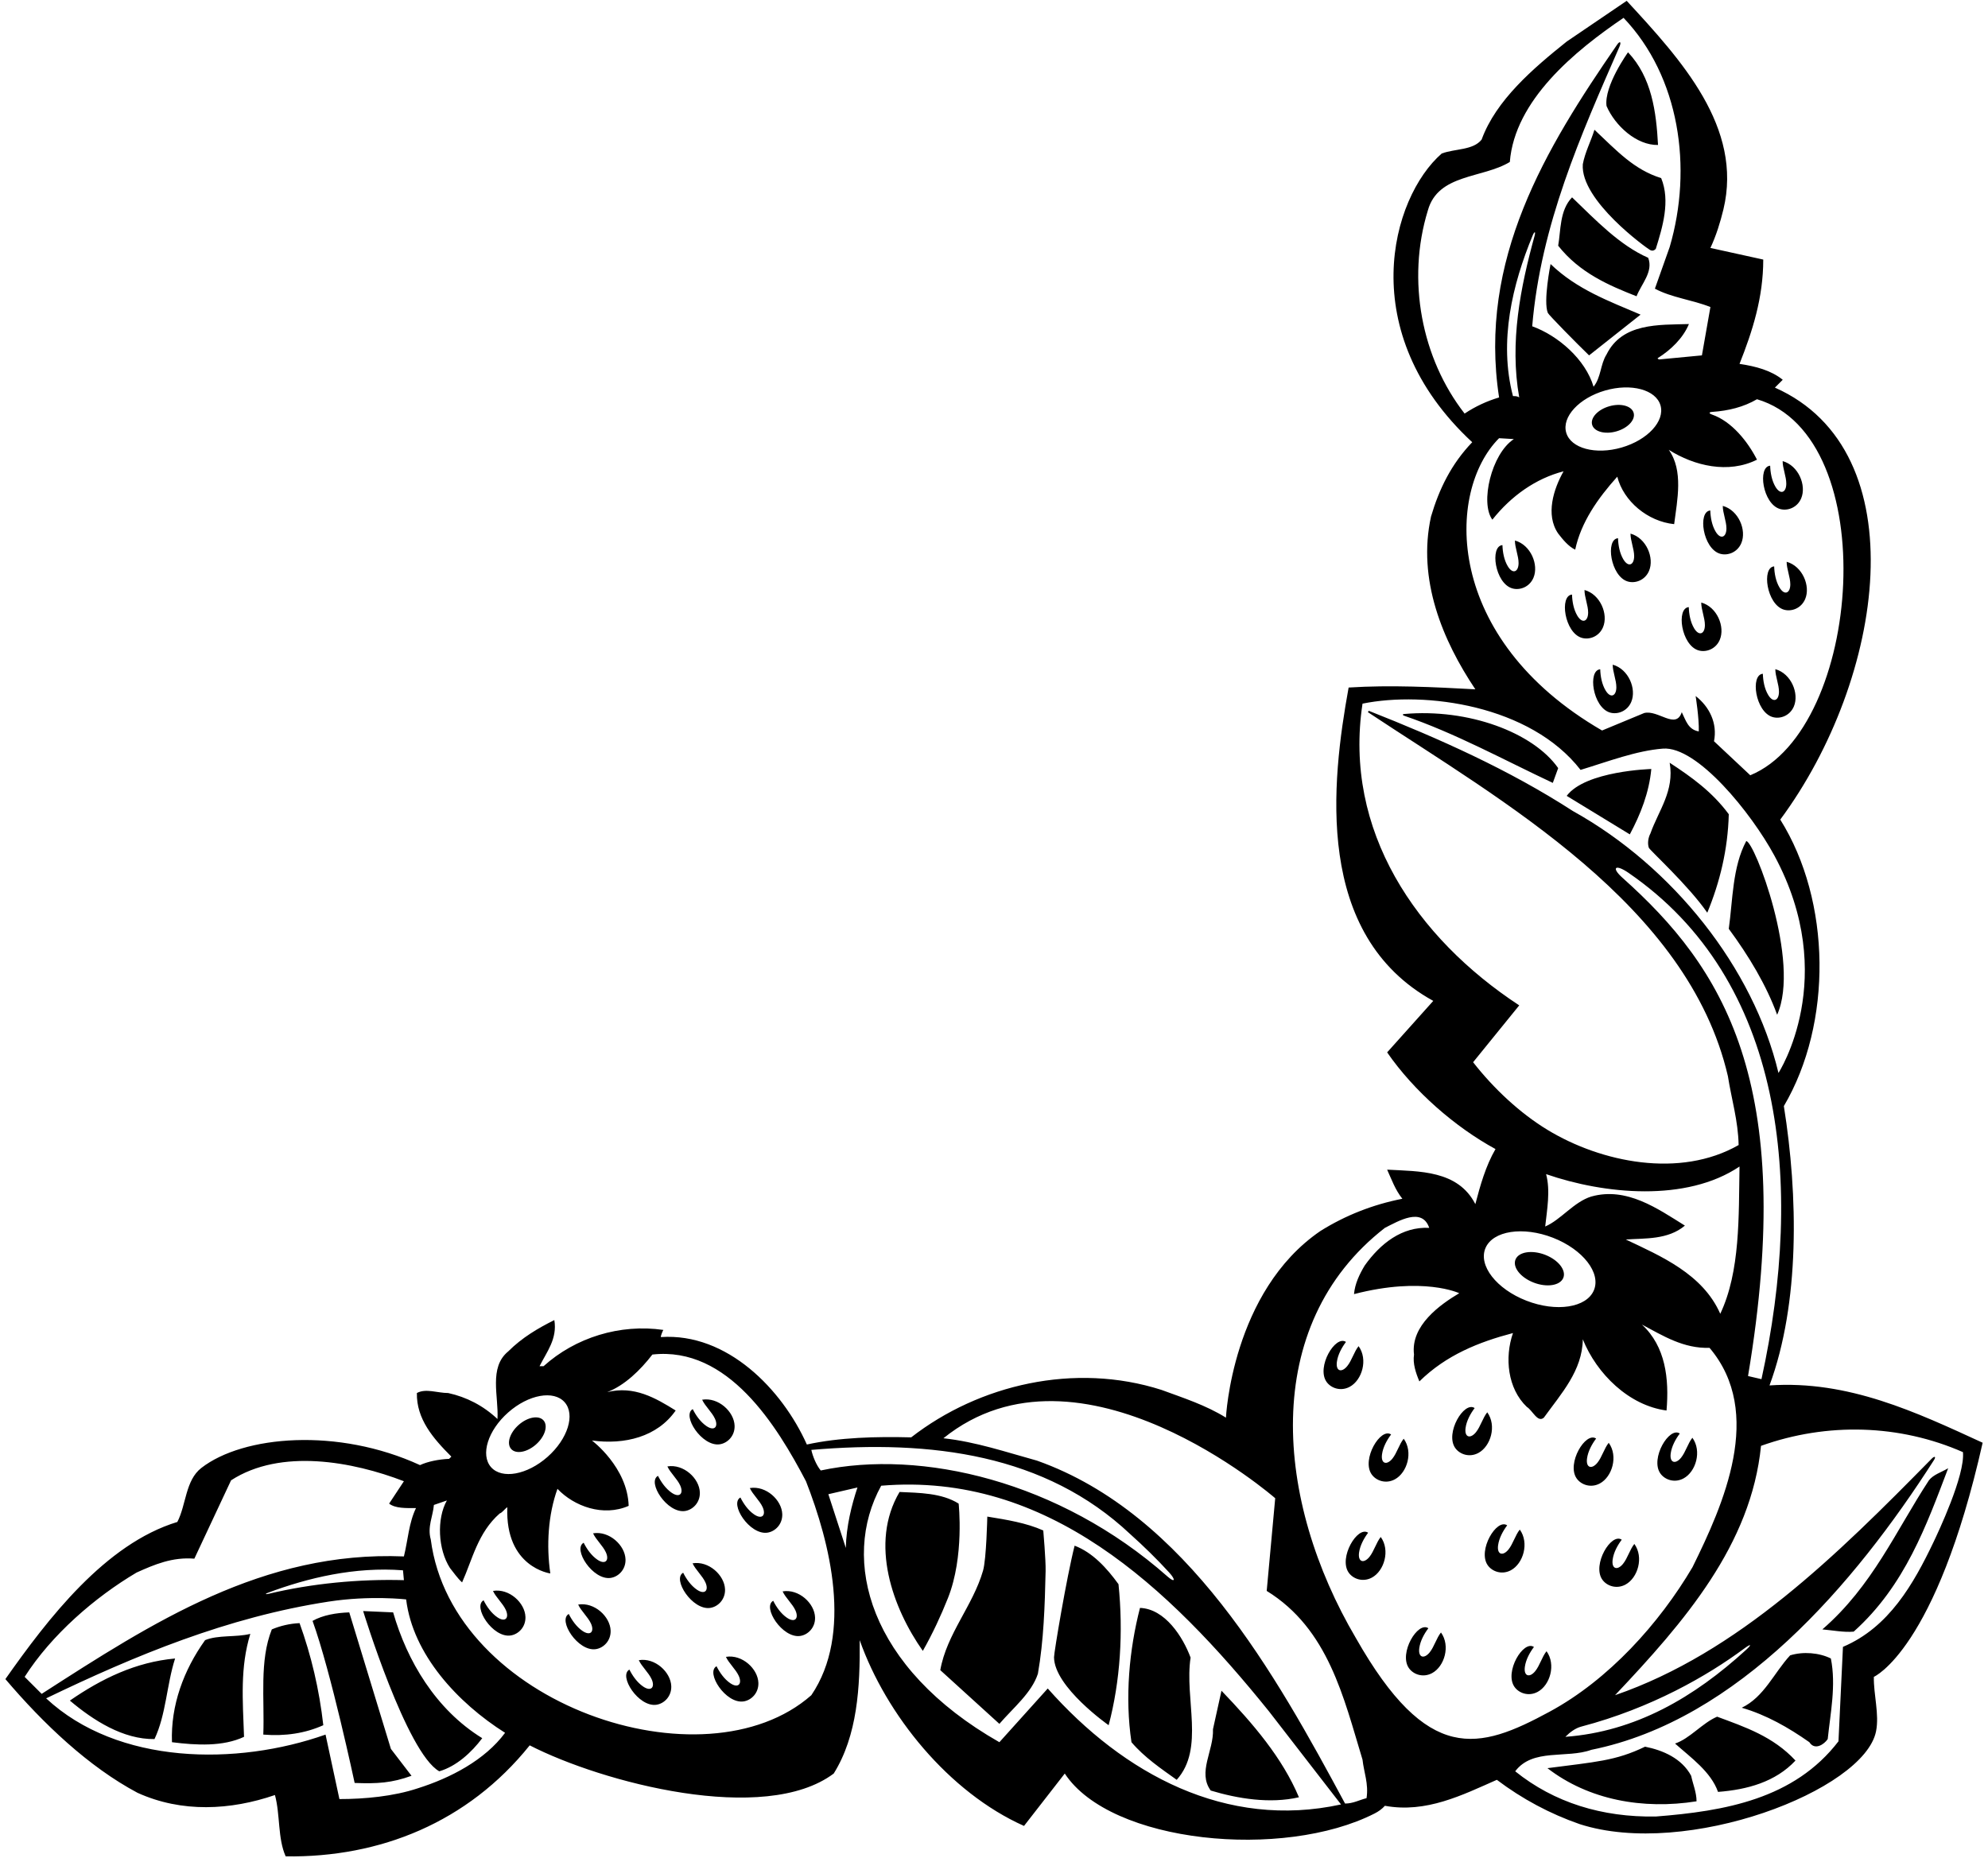 <?xml version="1.0" encoding="UTF-8"?>
<svg xmlns="http://www.w3.org/2000/svg" xmlns:xlink="http://www.w3.org/1999/xlink" width="444pt" height="415pt" viewBox="0 0 444 415" version="1.1">
<g id="surface1">
<path style=" stroke:none;fill-rule:nonzero;fill:rgb(0%,0%,0%);fill-opacity:1;" d="M 442.805 322.285 C 428.004 315.484 412.805 308.285 395.203 309.484 C 402.004 291.086 401.605 267.086 398.406 247.086 C 409.305 228.586 409.004 201.285 397.605 183.086 C 420.863 151.688 428.449 100.781 396.406 86.586 L 398.156 84.836 C 395.555 82.734 392.156 81.836 388.504 81.285 C 391.406 73.984 393.805 66.484 393.805 57.984 L 382.004 55.387 C 383.305 52.586 384.203 49.684 384.906 46.785 C 389.305 28.484 375.504 13.387 363.305 0.184 L 349.906 9.285 C 342.406 15.285 334.105 22.387 330.906 31.184 C 329.004 33.586 325.004 33.184 322.004 34.285 C 310.684 44.133 302.328 74.238 328.805 98.785 C 324.105 103.684 321.406 109.285 319.605 115.387 C 316.504 129.484 322.203 143.086 329.504 153.984 C 320.203 153.484 310.605 152.984 301.203 153.586 C 297.371 174.672 293.406 208.867 320.105 223.586 L 309.805 235.086 C 315.805 243.785 325.004 251.785 334.004 256.684 C 331.805 260.484 330.605 264.785 329.504 268.984 C 325.605 261.387 317.004 261.684 309.805 261.285 C 310.805 263.484 311.605 265.785 313.203 267.785 C 306.605 269.086 300.504 271.484 294.906 274.984 C 275.105 288.52 273.805 316.684 273.805 316.684 C 269.305 313.887 264.305 312.285 259.406 310.484 C 240.004 304.285 218.703 309.285 203.504 321.086 C 195.703 320.887 187.504 321.086 180.203 322.684 C 174.703 310.387 162.406 297.684 147.605 298.684 C 147.504 298.484 148.055 297.184 148.156 297.086 C 138.453 295.684 128.504 298.785 121.406 305.184 L 120.504 305.184 C 122.105 301.984 124.504 299.086 123.805 294.887 C 120.203 296.684 116.605 298.785 113.504 301.887 C 109.105 305.484 111.406 311.984 111.105 316.984 C 107.906 313.984 104.203 312.086 100.105 311.184 C 97.707 311.184 95.105 310.086 93.105 311.184 C 93.004 316.984 96.707 321.285 100.805 325.387 L 100.305 325.887 C 98.004 325.984 95.504 326.484 93.805 327.285 C 75.465 318.852 54.348 320.648 44.969 327.918 C 41.387 330.695 41.598 336.168 39.605 339.984 C 23.504 344.887 10.707 361.586 1.203 375.086 C 9.707 385.086 19.805 394.684 30.707 400.484 C 40.605 404.984 51.504 404.387 61.406 400.984 C 62.605 405.387 62.004 410.688 63.805 414.688 C 84.906 414.984 104.504 407.086 118.305 389.887 C 134.445 398.18 170.73 407.789 186.203 396.184 C 191.504 387.684 192.105 376.887 192.004 366.387 C 197.906 383.086 211.906 400.387 228.703 407.887 L 237.805 396.184 C 248.066 411.824 286.637 415.488 307.012 405.102 C 307.875 404.66 308.656 404.109 309.305 403.387 C 318.504 405.086 326.605 400.984 334.305 397.586 C 340.004 401.887 346.203 405.188 352.805 407.484 C 376.695 415.199 416.363 399.961 418.996 386.754 C 419.754 382.957 418.438 378.594 418.504 374.586 C 418.504 374.586 432.395 368.578 442.805 322.285 Z M 393.406 308.086 L 390.406 307.387 C 401.438 241.578 384.637 215.996 362.387 196.105 C 359.77 193.77 360.785 192.977 363.66 194.945 C 398.559 218.879 402.988 264.367 393.406 308.086 Z M 355.406 267.285 C 351.504 268.484 348.605 272.484 345.105 273.984 C 345.504 270.285 346.305 265.984 345.305 262.285 C 358.305 266.785 376.605 268.586 388.504 260.586 C 388.305 271.684 388.703 283.984 384.203 293.484 C 380.305 284.586 370.906 280.586 363.105 276.887 C 367.406 276.586 372.504 276.984 376.305 273.785 C 370.203 269.984 363.305 265.086 355.406 267.285 Z M 327.105 92.387 C 317.504 80.086 314.105 62.586 318.906 46.984 C 321.203 38.785 331.105 39.887 337.203 36.184 C 338.305 22.387 351.703 11.387 362.605 3.984 C 375.105 17.086 378.105 37.484 372.906 55.184 L 369.605 64.484 C 373.305 66.484 378.004 66.984 382.004 68.586 L 380.105 79.387 L 370.543 80.297 C 370.543 80.297 370.055 80.121 370.277 79.98 C 373.145 78.18 375.906 75.539 377.203 72.387 C 370.504 72.586 362.305 72.086 358.805 79.184 C 357.406 81.387 357.605 84.285 355.906 86.387 C 354.105 80.285 348.004 74.984 342.203 72.887 C 344.102 50.246 353.082 30.117 361.676 10.465 C 362.152 9.367 361.812 9.047 361.164 9.98 C 345.16 33.18 330.094 58.023 334.805 88.785 C 332.105 89.586 329.504 90.785 327.105 92.387 Z M 362.164 99.973 C 356.352 101.652 350.812 100.16 349.797 96.645 C 348.781 93.129 352.672 88.914 358.484 87.234 C 364.301 85.555 369.84 87.043 370.855 90.559 C 371.871 94.074 367.98 98.289 362.164 99.973 Z M 339.305 88.785 C 338.906 88.484 338.406 88.484 337.906 88.484 C 334.703 76.23 337.773 63.559 342.301 52.609 C 342.727 51.586 343.012 51.668 342.723 52.723 C 339.602 64.082 337.109 76.434 339.305 88.785 Z M 334.805 97.887 L 338.105 98.086 C 333.074 101.375 330.535 112.395 333.305 116.086 C 337.504 110.785 343.004 106.887 349.203 105.285 C 347.004 109.184 345.105 114.984 348.004 119.184 C 349.004 120.484 350.305 122.086 351.805 122.785 C 353.105 116.684 356.805 111.387 361.203 106.484 C 362.605 111.984 368.004 116.484 373.906 117.086 C 374.605 111.684 376.004 105.086 372.703 100.484 C 378.406 104.086 386.004 105.887 392.406 102.684 C 390.34 98.645 386.801 94.16 382.352 92.602 C 381.625 92.348 381.645 92.062 382.398 92.012 C 386.031 91.77 389.426 90.926 392.406 89.184 C 420.703 97.531 415.938 162.879 390.906 173.184 L 382.805 165.586 C 383.605 161.586 381.805 157.887 378.703 155.484 C 378.703 155.484 379.504 160.484 379.406 163.387 C 377.004 162.984 376.504 160.887 375.605 159.086 C 374.305 163.086 370.305 158.484 367.203 159.285 L 357.805 163.184 C 322.301 142.609 322.965 109.727 334.805 97.887 Z M 329.004 237.285 L 339.305 224.586 C 316.305 209.484 300.004 185.586 304.305 157.184 C 318.289 154.332 341.785 157.527 353.004 171.984 C 359.238 170.086 365.434 167.695 371.402 167.23 C 379.043 166.641 391.152 181.617 396.293 191.133 C 411.039 218.418 397.203 239.684 397.203 239.684 C 391.605 216.184 373.605 193.586 351.305 181.184 C 336.906 171.887 321.406 164.984 305.703 158.785 L 305.504 159.086 C 335.504 178.984 377.004 202.086 385.906 240.387 C 386.703 245.484 388.203 250.387 388.305 255.785 C 375.203 263.285 357.605 259.684 345.605 252.387 C 339.504 248.684 333.605 243.184 329.004 237.285 Z M 331.766 278.805 C 333.406 274.926 340.156 273.891 346.844 276.496 C 353.527 279.105 357.617 284.363 355.973 288.242 C 354.328 292.125 347.578 293.156 340.895 290.551 C 334.211 287.945 330.121 282.684 331.766 278.805 Z M 113.5 315.52 C 118.035 311.512 123.68 310.488 126.102 313.234 C 128.527 315.977 126.812 321.449 122.277 325.457 C 117.738 329.465 112.098 330.488 109.672 327.746 C 107.25 325 108.965 319.527 113.5 315.52 Z M 9.305 378.387 L 5.504 374.586 C 11.504 365.184 21.207 356.785 30.504 351.285 C 34.504 349.484 38.504 347.785 43.406 348.184 L 51.605 330.684 C 62.707 323.484 78.805 326.484 90.207 330.887 L 86.906 335.887 C 88.305 336.984 90.707 336.887 92.906 336.887 C 91.305 340.184 91.105 344.086 90.207 347.684 C 58.805 346.387 34.004 362.484 9.305 378.387 Z M 90.207 352.984 C 80.168 352.707 69.613 353.723 59.984 356.035 C 59.254 356.211 59.16 356.055 59.852 355.797 C 68.738 352.473 79.242 349.949 90.004 350.785 Z M 93.305 399.484 C 87.906 401.285 81.406 401.887 75.805 401.887 L 72.707 387.484 C 52.906 394.484 26.305 394.285 10.305 379.387 C 30.203 369.793 50.828 361.246 73.398 357.777 C 82.719 356.344 90.707 357.285 90.707 357.285 C 92.207 369.586 102.203 380.387 112.805 387.086 C 108.305 393.184 100.605 397.184 93.305 399.484 Z M 181.203 378.684 C 157.312 399.734 100.969 380.734 96.207 343.887 C 95.406 341.086 96.707 338.684 96.906 336.184 L 99.805 335.184 C 97.504 339.285 97.805 346.086 100.504 350.285 C 101.406 351.387 102.105 352.484 103.203 353.484 C 105.504 348.387 106.703 342.387 111.605 338.086 C 112.203 337.887 112.703 337.086 113.305 336.684 C 112.789 350.145 122.906 351.484 122.906 351.484 C 122.004 345.285 122.406 338.387 124.504 332.586 C 128.203 336.484 134.703 338.887 140.406 336.387 C 140.156 327.746 132.203 321.785 132.203 321.785 C 139.504 322.785 146.805 320.984 150.906 315.086 C 146.406 312.285 141.605 309.484 135.605 310.984 C 139.504 309.484 143.004 306.086 145.703 302.586 C 162.605 300.684 173.504 318.484 180.004 330.887 C 185.406 344.684 190.504 364.984 181.203 378.684 Z M 188.906 345.785 L 185.004 333.785 L 191.504 332.285 C 190.203 336.184 189.004 340.984 188.906 345.785 Z M 183.305 328.484 C 182.305 327.285 181.504 325.285 181.203 323.887 C 208.07 321.586 233.504 324.887 252.406 342.684 C 255.43 345.395 258.371 348.262 261.09 351.238 C 262.684 352.984 262.391 353.617 260.762 352.18 C 236.578 330.809 205.777 323.695 183.305 328.484 Z M 234.004 377.184 L 223.203 389.184 C 193.996 372.562 187.703 348.43 196.805 331.887 C 233.906 328.785 261.004 354.484 283.406 382.285 L 299.504 403.086 C 273.906 408.688 251.004 396.387 234.004 377.184 Z M 305.203 401.684 C 303.605 402.086 302.203 402.887 300.406 402.887 C 285.004 374.285 265.105 338.184 231.605 326.285 C 224.703 324.387 218.004 322.086 210.703 321.285 C 241.262 296.664 284.805 334.684 284.805 334.684 L 282.906 355.387 C 296.703 363.887 300.105 379.285 304.305 393.086 C 304.605 395.887 305.703 398.484 305.203 401.684 Z M 302.805 365.887 C 284.828 335.371 281.215 296.133 309.305 274.285 C 312.305 272.785 317.605 269.586 319.203 274.285 C 313.105 273.984 308.305 277.785 304.805 282.684 C 303.605 284.684 302.605 286.785 302.406 289.086 C 317.906 285.074 325.906 288.887 325.906 288.887 C 321.703 291.387 315.004 296.086 315.805 302.586 C 315.504 304.586 316.203 306.684 317.004 308.586 C 323.004 302.684 330.305 299.785 337.906 297.785 C 336.004 303.285 336.703 310.184 341.004 314.285 C 342.305 315.086 343.406 317.887 344.805 316.684 C 348.703 311.285 353.406 306.184 353.504 299.184 C 356.605 306.887 363.805 313.984 372.203 315.086 C 372.805 307.984 372.004 300.785 366.703 295.887 C 371.406 298.387 376.004 301.285 381.805 301.086 C 394.105 315.586 384.906 336.086 378.004 350.086 C 370.578 362.684 359.273 375.227 346.109 382.359 C 330.219 390.969 318.879 394.219 302.805 365.887 Z M 353.195 385.688 C 368.781 381.586 381.371 374.34 389.562 368.254 C 391.074 367.133 391.34 367.297 389.98 368.543 C 378.367 379.168 365.27 386.82 349.605 387.984 C 350.68 386.91 351.852 386.043 353.195 385.688 Z M 411.605 367.887 L 410.605 388.984 C 400.703 401.887 385.203 404.586 369.805 405.785 C 357.805 405.984 347.105 402.684 338.406 395.684 C 342.305 390.484 349.906 392.887 355.406 390.887 C 388.191 384.27 414.164 353.945 431.938 326.152 C 432.434 325.379 432.086 325.18 431.422 325.855 C 410.324 347.32 388.242 369.184 360.703 378.684 C 376.203 362.285 391.105 345.086 393.305 322.984 C 408.105 317.684 424.305 318.184 438.406 324.387 C 438.906 329.586 432.789 342.48 431.832 344.484 C 427.371 353.809 421.895 363.523 411.605 367.887 Z M 363.605 11.684 C 368.906 17.285 369.906 24.984 370.305 32.387 C 365.504 32.484 360.703 28.086 358.805 23.684 C 358.203 19.184 363.605 11.684 363.605 11.684 Z M 356.105 28.984 C 361.105 33.684 364.906 37.887 371.004 39.785 C 373.105 44.887 371.305 50.785 369.805 55.586 C 369.355 56.07 368.934 56.066 368.52 55.844 C 367.828 55.473 352.906 44.785 353.504 36.684 C 354.004 33.984 355.305 31.586 356.105 28.984 Z M 368.105 57.586 C 369.305 60.684 366.605 63.387 365.504 66.184 C 359.406 63.785 352.805 60.984 348.004 54.887 C 348.605 51.484 348.305 46.984 351.105 44.086 C 356.305 49.086 361.703 54.785 368.105 57.586 Z M 346.305 58.984 C 352.203 64.684 359.406 67.285 366.406 70.285 L 354.906 79.387 C 352.105 76.684 345.883 70.352 345.695 69.902 C 344.629 67.355 346.305 58.984 346.305 58.984 Z M 313.523 159.504 C 327.996 158.199 342.465 163.668 348.004 171.586 L 346.805 174.887 C 335.766 169.707 325.012 163.766 313.523 159.859 C 313.25 159.766 313.25 159.527 313.523 159.504 Z M 368.605 186.184 C 370.406 181.086 374.004 176.684 372.906 170.387 C 377.805 173.586 382.406 176.887 386.105 181.887 C 385.906 189.785 384.105 197.086 381.305 203.887 C 377.07 197.754 368.418 189.902 368.242 189.359 C 367.902 188.324 368.145 187.039 368.605 186.184 Z M 364.004 186.387 L 349.906 177.785 C 354.105 172.184 368.805 171.785 368.805 171.785 C 368.305 177.086 366.406 181.887 364.004 186.387 Z M 386.105 207.484 C 387.004 201.086 386.906 193.684 390.004 187.887 C 391.805 187.887 402.203 214.887 396.906 226.684 C 394.504 220.086 390.605 213.586 386.105 207.484 Z M 435.105 327.984 C 430.305 340.586 425.504 354.184 414.004 364.484 C 411.805 364.684 409.305 364.184 407.004 363.984 C 418.203 354.285 423.406 341.984 430.805 330.684 C 431.805 329.387 433.605 328.887 435.105 327.984 Z M 211.715 356.984 C 210.121 360.988 208.289 364.922 206.105 368.785 C 199.406 359.285 194.105 344.785 200.906 333.285 C 205.203 333.484 210.305 333.484 214.105 335.887 C 214.105 335.887 215.414 347.707 211.715 356.984 Z M 233.004 341.887 C 233.004 341.887 233.586 348.512 233.527 350.965 C 233.352 358.777 233.098 366.504 231.805 373.887 C 230.406 378.184 226.305 381.484 223.203 385.086 L 210.004 373.086 C 211.43 364.984 217.301 358.684 219.555 350.852 C 220.305 348.242 220.504 338.785 220.504 338.785 C 224.805 339.484 229.203 340.184 233.004 341.887 Z M 249.805 353.887 C 250.906 364.586 250.203 375.586 247.605 385.387 C 247.605 385.387 235.457 376.887 235.406 370.207 C 235.398 369.164 238.203 352.387 240.004 345.285 C 244.004 346.785 247.203 350.285 249.805 353.887 Z M 117.355 361.207 C 117.426 363.48 115.766 365.094 114.031 365.344 C 110.047 365.922 105.504 358.875 108.004 357.484 C 108.699 358.875 109.734 360.363 111.07 361.273 C 112.863 362.496 113.781 361.418 112.965 359.625 C 112.301 358.168 110.758 356.82 110.105 355.387 C 113.727 354.781 117.258 358.062 117.355 361.207 Z M 262.805 397.586 C 259.305 395.086 255.605 392.586 252.703 389.184 C 251.203 379.184 252.203 368.484 254.605 359.184 C 260.203 359.387 264.203 365.684 265.906 370.285 C 264.504 379.484 269.105 390.586 262.805 397.586 Z M 107.703 388.285 C 105.305 391.484 101.906 394.586 98.105 395.684 C 90.805 391.586 81.105 359.887 81.105 359.887 L 87.805 360.184 C 90.906 370.984 97.305 381.887 107.703 388.285 Z M 87.305 390.684 L 91.906 396.684 C 87.504 398.285 84.305 398.484 79.207 398.285 C 79.207 398.285 73.906 373.387 69.805 362.086 C 72.105 360.785 75.105 360.285 78.004 360.184 Z M 66.906 362.586 C 69.504 369.785 71.305 377.387 72.207 385.387 C 68.207 387.184 63.707 387.887 58.805 387.484 C 59.105 379.484 57.906 370.984 60.707 363.984 C 62.605 363.184 64.707 362.684 66.906 362.586 Z M 55.906 364.984 C 53.605 372.484 54.207 379.684 54.504 387.984 C 49.805 390.184 43.906 389.887 38.406 389.184 C 38.105 380.984 41.004 373.086 45.805 366.387 C 48.707 365.184 52.707 365.785 55.906 364.984 Z M 408.906 370.484 C 410.105 376.484 408.805 382.684 408.203 388.484 C 407.406 389.684 405.305 391.086 404.105 389.184 C 399.406 385.887 394.504 383.086 389.004 381.484 C 394.004 379.086 396.203 373.684 399.805 369.785 C 402.703 368.887 406.305 369.184 408.906 370.484 Z M 39.105 370.484 C 37.207 376.387 37.105 382.984 34.504 388.484 C 27.504 388.586 20.805 384.285 15.605 379.887 C 22.707 374.984 30.305 371.285 39.105 370.484 Z M 272.805 377.684 C 279.906 385.086 286.406 392.684 290.105 401.484 C 283.605 402.984 276.406 401.785 270.406 399.984 C 267.406 395.887 271.105 391.086 270.906 386.285 Z M 401.004 393.285 C 396.504 398.086 390.203 399.785 383.703 400.285 C 382.105 395.785 377.703 392.684 374.105 389.484 C 377.406 388.387 380.203 384.887 383.504 383.484 C 389.703 385.785 396.004 387.887 401.004 393.285 Z M 377.703 396.684 C 378.105 398.586 378.906 400.387 378.906 402.387 C 366.906 404.285 354.805 402.086 345.605 394.984 C 356.238 393.586 360.805 393.387 367.406 390.184 C 371.406 390.984 375.605 392.785 377.703 396.684 Z M 114.16 323.68 C 113.094 322.473 113.848 320.066 115.844 318.301 C 117.84 316.539 120.324 316.09 121.391 317.297 C 122.453 318.504 121.703 320.91 119.707 322.676 C 117.711 324.438 115.227 324.891 114.16 323.68 Z M 338.484 281.332 C 339.203 279.625 342.176 279.172 345.117 280.316 C 348.059 281.465 349.855 283.777 349.137 285.484 C 348.41 287.191 345.441 287.648 342.5 286.5 C 339.559 285.352 337.762 283.039 338.484 281.332 Z M 136.379 364.262 C 136.449 366.535 134.789 368.148 133.055 368.398 C 129.066 368.977 124.527 361.93 127.027 360.539 C 127.723 361.93 128.758 363.414 130.094 364.328 C 131.887 365.547 132.801 364.469 131.988 362.68 C 131.324 361.223 129.777 359.871 129.129 358.438 C 132.75 357.836 136.277 361.117 136.379 364.262 Z M 139.703 348.344 C 139.777 350.617 138.117 352.23 136.383 352.484 C 132.395 353.059 127.855 346.012 130.355 344.625 C 131.051 346.016 132.086 347.5 133.422 348.414 C 135.215 349.633 136.133 348.555 135.316 346.766 C 134.652 345.305 133.109 343.957 132.457 342.523 C 136.078 341.922 139.605 345.203 139.703 348.344 Z M 149.922 376.68 C 149.992 378.953 148.332 380.566 146.598 380.82 C 142.613 381.395 138.07 374.348 140.57 372.961 C 141.266 374.348 142.301 375.836 143.637 376.746 C 145.43 377.969 146.348 376.891 145.531 375.098 C 144.867 373.641 143.324 372.293 142.672 370.859 C 146.293 370.254 149.82 373.535 149.922 376.68 Z M 158.605 359.184 C 154.621 359.762 150.078 352.715 152.578 351.324 C 153.273 352.715 154.309 354.203 155.645 355.113 C 157.438 356.336 158.355 355.258 157.539 353.465 C 156.875 352.008 155.332 350.656 154.68 349.223 C 158.301 348.621 161.828 351.902 161.93 355.047 C 162 357.32 160.34 358.934 158.605 359.184 Z M 146.953 329.68 C 147.652 331.07 148.684 332.555 150.023 333.469 C 151.816 334.688 152.73 333.609 151.914 331.82 C 151.25 330.359 149.707 329.012 149.055 327.578 C 152.68 326.973 156.207 330.258 156.305 333.398 C 156.375 335.672 154.715 337.285 152.98 337.539 C 148.996 338.113 144.453 331.066 146.953 329.68 Z M 154.715 314.777 C 155.41 316.168 156.445 317.652 157.781 318.566 C 159.574 319.785 160.492 318.707 159.676 316.918 C 159.012 315.457 157.469 314.109 156.816 312.676 C 160.438 312.074 163.969 315.355 164.066 318.496 C 164.137 320.77 162.477 322.387 160.742 322.637 C 156.758 323.215 152.215 316.164 154.715 314.777 Z M 171.391 342.375 C 167.402 342.953 162.863 335.906 165.363 334.516 C 166.059 335.906 167.09 337.395 168.43 338.305 C 170.223 339.527 171.137 338.445 170.32 336.656 C 169.66 335.199 168.113 333.848 167.465 332.414 C 171.086 331.812 174.613 335.094 174.711 338.238 C 174.781 340.512 173.121 342.125 171.391 342.375 Z M 169.379 375.938 C 169.449 378.211 167.789 379.824 166.059 380.074 C 162.07 380.652 157.527 373.605 160.031 372.215 C 160.727 373.605 161.758 375.094 163.098 376.004 C 164.891 377.227 165.805 376.148 164.988 374.355 C 164.324 372.898 162.781 371.551 162.129 370.117 C 165.754 369.512 169.281 372.793 169.379 375.938 Z M 182.035 361.312 C 182.109 363.586 180.449 365.199 178.715 365.449 C 174.727 366.027 170.188 358.98 172.688 357.59 C 173.383 358.98 174.414 360.469 175.754 361.379 C 177.547 362.602 178.465 361.523 177.648 359.73 C 176.984 358.273 175.438 356.926 174.789 355.492 C 178.41 354.887 181.938 358.168 182.035 361.312 Z M 301.438 309.797 C 299.434 310.871 297.25 310.105 296.254 308.664 C 293.965 305.352 298.25 298.148 300.609 299.77 C 299.672 301.012 298.801 302.598 298.582 304.203 C 298.285 306.352 299.66 306.691 300.898 305.16 C 301.91 303.922 302.43 301.938 303.426 300.715 C 305.578 303.691 304.211 308.309 301.438 309.797 Z M 311.516 330.469 C 309.512 331.547 307.328 330.777 306.332 329.336 C 304.039 326.023 308.328 318.82 310.688 320.441 C 309.754 321.684 308.879 323.27 308.66 324.875 C 308.363 327.023 309.738 327.363 310.98 325.836 C 311.988 324.59 312.508 322.609 313.504 321.387 C 315.656 324.363 314.289 328.98 311.516 330.469 Z M 330.18 324.57 C 328.176 325.648 325.988 324.879 324.992 323.438 C 322.703 320.125 326.992 312.922 329.348 314.543 C 328.414 315.785 327.539 317.371 327.32 318.977 C 327.027 321.125 328.398 321.465 329.641 319.938 C 330.648 318.691 331.172 316.711 332.164 315.488 C 334.316 318.465 332.949 323.082 330.18 324.57 Z M 308.375 343.336 C 310.527 346.312 309.16 350.93 306.391 352.418 C 304.387 353.492 302.203 352.727 301.203 351.285 C 298.914 347.973 303.203 340.77 305.559 342.391 C 304.625 343.633 303.754 345.219 303.531 346.824 C 303.238 348.973 304.609 349.312 305.852 347.785 C 306.859 346.539 307.383 344.559 308.375 343.336 Z M 337.441 350.773 C 335.438 351.848 333.254 351.078 332.258 349.637 C 329.969 346.328 334.258 339.121 336.613 340.742 C 335.68 341.984 334.809 343.57 334.586 345.176 C 334.289 347.324 335.664 347.664 336.906 346.137 C 337.914 344.895 338.434 342.91 339.43 341.688 C 341.582 344.664 340.215 349.281 337.441 350.773 Z M 352.121 330.25 C 349.828 326.941 354.117 319.734 356.477 321.355 C 355.539 322.598 354.672 324.184 354.449 325.789 C 354.152 327.938 355.527 328.277 356.77 326.75 C 357.777 325.508 358.297 323.523 359.293 322.301 C 361.445 325.277 360.078 329.898 357.305 331.387 C 355.301 332.461 353.117 331.691 352.121 330.25 Z M 370.809 329.129 C 368.52 325.816 372.809 318.613 375.164 320.23 C 374.23 321.473 373.359 323.062 373.137 324.664 C 372.844 326.812 374.215 327.152 375.457 325.625 C 376.465 324.383 376.984 322.398 377.98 321.176 C 380.133 324.152 378.766 328.773 375.992 330.262 C 373.992 331.336 371.809 330.57 370.809 329.129 Z M 362.199 343.949 C 361.262 345.188 360.391 346.777 360.172 348.379 C 359.875 350.527 361.25 350.867 362.488 349.34 C 363.5 348.098 364.02 346.113 365.016 344.895 C 367.168 347.867 365.801 352.488 363.027 353.977 C 361.023 355.051 358.84 354.285 357.844 352.844 C 355.555 349.531 359.84 342.328 362.199 343.949 Z M 321.828 364.672 C 323.98 367.648 322.613 372.266 319.84 373.754 C 317.836 374.832 315.652 374.062 314.656 372.621 C 312.363 369.309 316.652 362.105 319.012 363.727 C 318.074 364.969 317.203 366.555 316.984 368.156 C 316.688 370.309 318.062 370.648 319.305 369.117 C 320.312 367.875 320.832 365.895 321.828 364.672 Z M 343.418 377.941 C 341.414 379.02 339.23 378.25 338.234 376.809 C 335.941 373.496 340.23 366.293 342.59 367.914 C 341.652 369.156 340.781 370.742 340.562 372.348 C 340.266 374.496 341.641 374.836 342.879 373.309 C 343.891 372.066 344.41 370.082 345.402 368.859 C 347.559 371.836 346.188 376.457 343.418 377.941 Z M 364.855 92.215 C 365.305 93.762 363.594 95.617 361.035 96.355 C 358.477 97.098 356.039 96.441 355.59 94.895 C 355.145 93.344 356.855 91.492 359.414 90.754 C 361.973 90.012 364.41 90.668 364.855 92.215 Z M 342.48 129.07 C 341.59 131.164 339.406 131.93 337.727 131.43 C 333.867 130.281 332.703 121.98 335.555 121.77 C 335.602 123.32 335.918 125.105 336.75 126.492 C 337.863 128.355 339.148 127.762 339.16 125.793 C 339.168 124.191 338.332 122.316 338.344 120.742 C 341.887 121.715 343.711 126.176 342.48 129.07 Z M 351.094 132.82 C 351.141 134.375 351.453 136.156 352.285 137.547 C 353.402 139.406 354.684 138.812 354.695 136.844 C 354.703 135.242 353.871 133.371 353.883 131.797 C 357.422 132.77 359.246 137.227 358.016 140.121 C 357.129 142.215 354.941 142.984 353.266 142.484 C 349.402 141.336 348.238 133.031 351.094 132.82 Z M 361.367 120.23 C 361.414 121.785 361.73 123.566 362.562 124.957 C 363.676 126.816 364.961 126.223 364.973 124.254 C 364.98 122.652 364.145 120.781 364.156 119.203 C 367.699 120.18 369.523 124.637 368.293 127.531 C 367.402 129.625 365.219 130.395 363.539 129.895 C 359.68 128.746 358.516 120.441 361.367 120.23 Z M 357.395 149.508 C 357.441 151.059 357.758 152.844 358.59 154.23 C 359.703 156.094 360.988 155.496 360.996 153.531 C 361.008 151.93 360.172 150.059 360.184 148.48 C 363.727 149.453 365.551 153.914 364.32 156.809 C 363.43 158.902 361.246 159.672 359.566 159.172 C 355.707 158.02 354.543 149.719 357.395 149.508 Z M 377.172 135.621 C 377.219 137.176 377.531 138.961 378.363 140.352 C 379.477 142.211 380.762 141.613 380.773 139.648 C 380.781 138.047 379.945 136.172 379.957 134.598 C 383.496 135.57 385.324 140.031 384.094 142.926 C 383.203 145.02 381.02 145.785 379.34 145.285 C 375.48 144.137 374.316 135.836 377.172 135.621 Z M 381.977 114.035 C 382.023 115.586 382.34 117.371 383.172 118.762 C 384.285 120.621 385.57 120.023 385.582 118.059 C 385.59 116.457 384.758 114.586 384.766 113.008 C 388.309 113.98 390.133 118.441 388.902 121.336 C 388.012 123.43 385.828 124.195 384.148 123.695 C 380.289 122.547 379.125 114.246 381.977 114.035 Z M 395.348 104.031 C 395.395 105.586 395.711 107.367 396.539 108.758 C 397.656 110.617 398.941 110.023 398.949 108.055 C 398.961 106.453 398.125 104.582 398.137 103.008 C 401.676 103.98 403.504 108.438 402.273 111.336 C 401.383 113.426 399.199 114.195 397.52 113.695 C 393.66 112.547 392.496 104.242 395.348 104.031 Z M 403.168 133.824 C 402.277 135.918 400.094 136.688 398.414 136.188 C 394.555 135.035 393.391 126.734 396.242 126.523 C 396.289 128.078 396.605 129.859 397.438 131.25 C 398.551 133.109 399.836 132.516 399.848 130.547 C 399.855 128.945 399.02 127.074 399.031 125.496 C 402.574 126.473 404.398 130.93 403.168 133.824 Z M 393.715 150.512 C 393.762 152.066 394.074 153.848 394.906 155.238 C 396.023 157.098 397.309 156.504 397.316 154.535 C 397.328 152.934 396.492 151.062 396.504 149.484 C 400.043 150.461 401.867 154.918 400.641 157.812 C 399.75 159.906 397.566 160.676 395.887 160.176 C 392.027 159.027 390.863 150.723 393.715 150.512 "/>
</g>
</svg>
